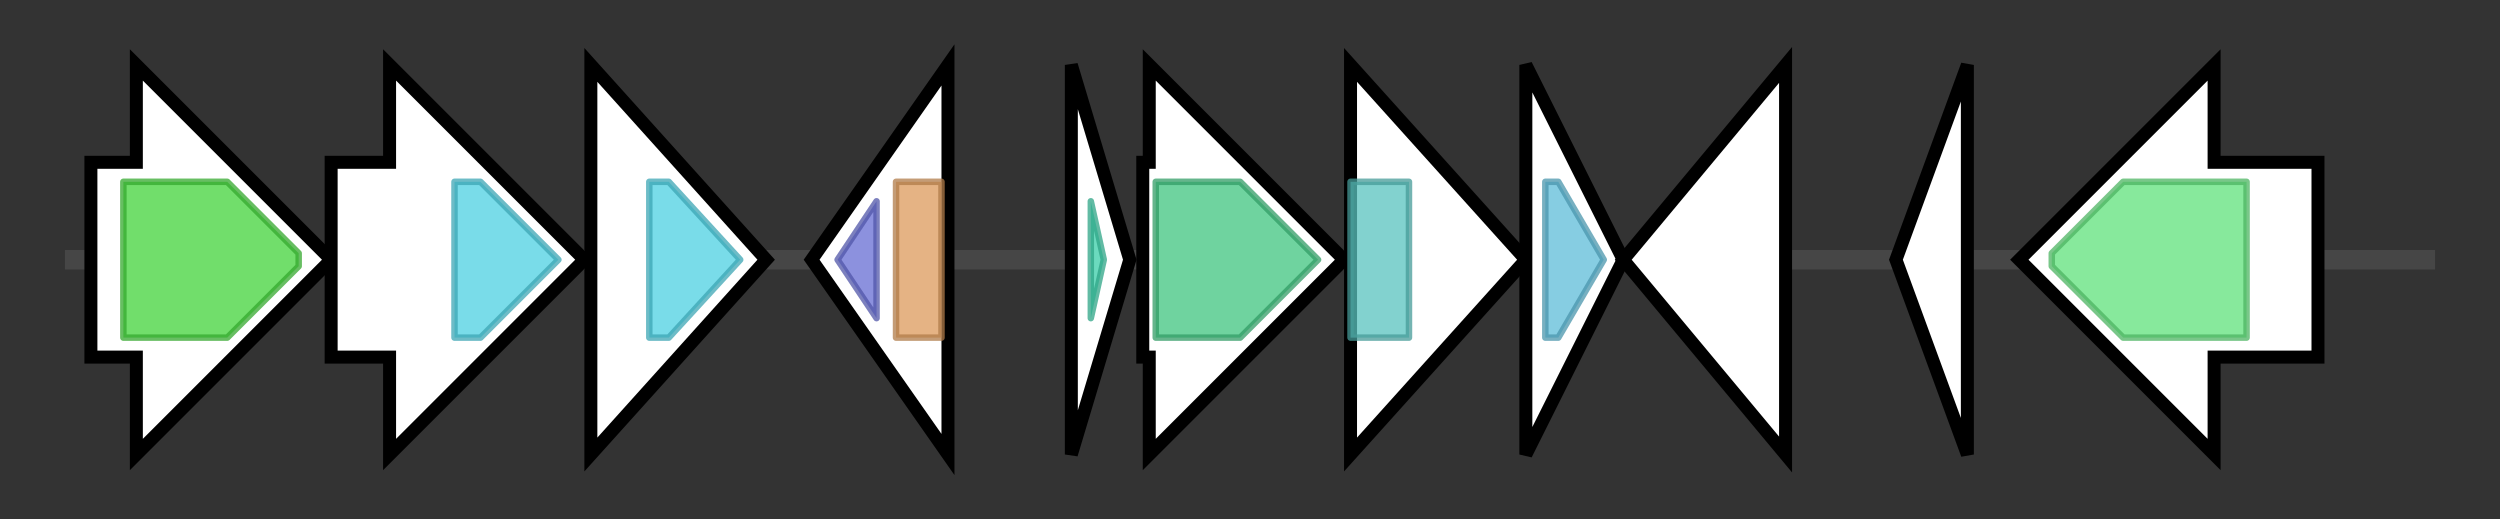 <svg version="1.1" baseProfile="full" xmlns="http://www.w3.org/2000/svg" width="385.033" height="80">
	<rect width="100%" height="100%" fill="#333333" stroke="none"/>
	<g>
		<line x1="10" y1="40.0" x2="375.033" y2="40.0" style="stroke:rgb(70,70,70); stroke-width:3 "/>
		<g>
			<title> (ctg95_65)</title>
			<polygon class=" (ctg95_65)" points="14,25 21,25 21,10 51,40 21,70 21,55 14,55" fill="rgb(255,255,255)" fill-opacity="1.0" stroke="rgb(0,0,0)" stroke-width="2"  />
			<g>
				<title>SBP_bac_8 (PF13416)
"Bacterial extracellular solute-binding protein"</title>
				<polygon class="PF13416" points="19,28 35,28 46,39 46,41 35,52 19,52" stroke-linejoin="round" width="27" height="24" fill="rgb(66,211,58)" stroke="rgb(52,168,46)" stroke-width="1" opacity="0.75" />
			</g>
		</g>
		<g>
			<title> (ctg95_66)</title>
			<polygon class=" (ctg95_66)" points="51,25 60,25 60,10 90,40 60,70 60,55 51,55" fill="rgb(255,255,255)" fill-opacity="1.0" stroke="rgb(0,0,0)" stroke-width="2"  />
			<g>
				<title>BPD_transp_1 (PF00528)
"Binding-protein-dependent transport system inner membrane component"</title>
				<polygon class="PF00528" points="70,28 74,28 86,40 74,52 70,52" stroke-linejoin="round" width="19" height="24" fill="rgb(77,208,225)" stroke="rgb(61,166,180)" stroke-width="1" opacity="0.75" />
			</g>
		</g>
		<g>
			<title> (ctg95_67)</title>
			<polygon class=" (ctg95_67)" points="91,10 118,40 91,70" fill="rgb(255,255,255)" fill-opacity="1.0" stroke="rgb(0,0,0)" stroke-width="2"  />
			<g>
				<title>BPD_transp_1 (PF00528)
"Binding-protein-dependent transport system inner membrane component"</title>
				<polygon class="PF00528" points="100,28 103,28 114,40 103,52 100,52" stroke-linejoin="round" width="18" height="24" fill="rgb(77,208,225)" stroke="rgb(61,166,180)" stroke-width="1" opacity="0.75" />
			</g>
		</g>
		<g>
			<title> (ctg95_68)</title>
			<polygon class=" (ctg95_68)" points="125,40 146,10 146,70" fill="rgb(255,255,255)" fill-opacity="1.0" stroke="rgb(0,0,0)" stroke-width="2"  />
			<g>
				<title>GST_C (PF00043)
"Glutathione S-transferase, C-terminal domain"</title>
				<polygon class="PF00043" points="129,40 135,31 135,49" stroke-linejoin="round" width="10" height="24" fill="rgb(102,108,211)" stroke="rgb(81,86,168)" stroke-width="1" opacity="0.75" />
			</g>
			<g>
				<title>GST_N_3 (PF13417)
"Glutathione S-transferase, N-terminal domain"</title>
				<rect class="PF13417" x="138" y="28" stroke-linejoin="round" width="7" height="24" fill="rgb(220,154,91)" stroke="rgb(176,123,72)" stroke-width="1" opacity="0.75" />
			</g>
		</g>
		<g>
			<title> (ctg95_69)</title>
			<polygon class=" (ctg95_69)" points="165,10 174,40 165,70" fill="rgb(255,255,255)" fill-opacity="1.0" stroke="rgb(0,0,0)" stroke-width="2"  />
			<g>
				<title>DUF2282 (PF10048)
"Predicted integral membrane protein (DUF2282)"</title>
				<polygon class="PF10048" points="168,31 170,40 168,49" stroke-linejoin="round" width="5" height="24" fill="rgb(58,205,168)" stroke="rgb(46,164,134)" stroke-width="1" opacity="0.75" />
			</g>
		</g>
		<g>
			<title> (ctg95_70)</title>
			<polygon class=" (ctg95_70)" points="176,25 177,25 177,10 207,40 177,70 177,55 176,55" fill="rgb(255,255,255)" fill-opacity="1.0" stroke="rgb(0,0,0)" stroke-width="2"  />
			<g>
				<title>DUF692 (PF05114)
"Protein of unknown function (DUF692)"</title>
				<polygon class="PF05114" points="178,28 191,28 203,40 191,52 178,52" stroke-linejoin="round" width="26" height="24" fill="rgb(63,196,127)" stroke="rgb(50,156,101)" stroke-width="1" opacity="0.75" />
			</g>
		</g>
		<g>
			<title> (ctg95_71)</title>
			<polygon class=" (ctg95_71)" points="208,10 235,40 208,70" fill="rgb(255,255,255)" fill-opacity="1.0" stroke="rgb(0,0,0)" stroke-width="2"  />
			<g>
				<title>DUF2063 (PF09836)
"Putative DNA-binding domain"</title>
				<rect class="PF09836" x="208" y="28" stroke-linejoin="round" width="9" height="24" fill="rgb(88,194,190)" stroke="rgb(70,155,152)" stroke-width="1" opacity="0.75" />
			</g>
		</g>
		<g>
			<title> (ctg95_72)</title>
			<polygon class=" (ctg95_72)" points="235,10 250,40 235,70" fill="rgb(255,255,255)" fill-opacity="1.0" stroke="rgb(0,0,0)" stroke-width="2"  />
			<g>
				<title>DoxX (PF07681)
"DoxX"</title>
				<polygon class="PF07681" points="238,28 240,28 247,40 247,40 240,52 238,52" stroke-linejoin="round" width="9" height="24" fill="rgb(93,188,216)" stroke="rgb(74,150,172)" stroke-width="1" opacity="0.75" />
			</g>
		</g>
		<g>
			<title> (ctg95_73)</title>
			<polygon class=" (ctg95_73)" points="250,40 275,10 275,70" fill="rgb(255,255,255)" fill-opacity="1.0" stroke="rgb(0,0,0)" stroke-width="2"  />
		</g>
		<g>
			<title> (ctg95_74)</title>
			<polygon class=" (ctg95_74)" points="292,40 303,10 303,70" fill="rgb(255,255,255)" fill-opacity="1.0" stroke="rgb(0,0,0)" stroke-width="2"  />
		</g>
		<g>
			<title> (ctg95_75)</title>
			<polygon class=" (ctg95_75)" points="357,25 341,25 341,10 311,40 341,70 341,55 357,55" fill="rgb(255,255,255)" fill-opacity="1.0" stroke="rgb(0,0,0)" stroke-width="2"  />
			<g>
				<title>Amidohydro_2 (PF04909)
"Amidohydrolase"</title>
				<polygon class="PF04909" points="316,39 327,28 346,28 346,52 327,52 316,41" stroke-linejoin="round" width="30" height="24" fill="rgb(95,225,123)" stroke="rgb(76,180,98)" stroke-width="1" opacity="0.75" />
			</g>
		</g>
	</g>
</svg>
